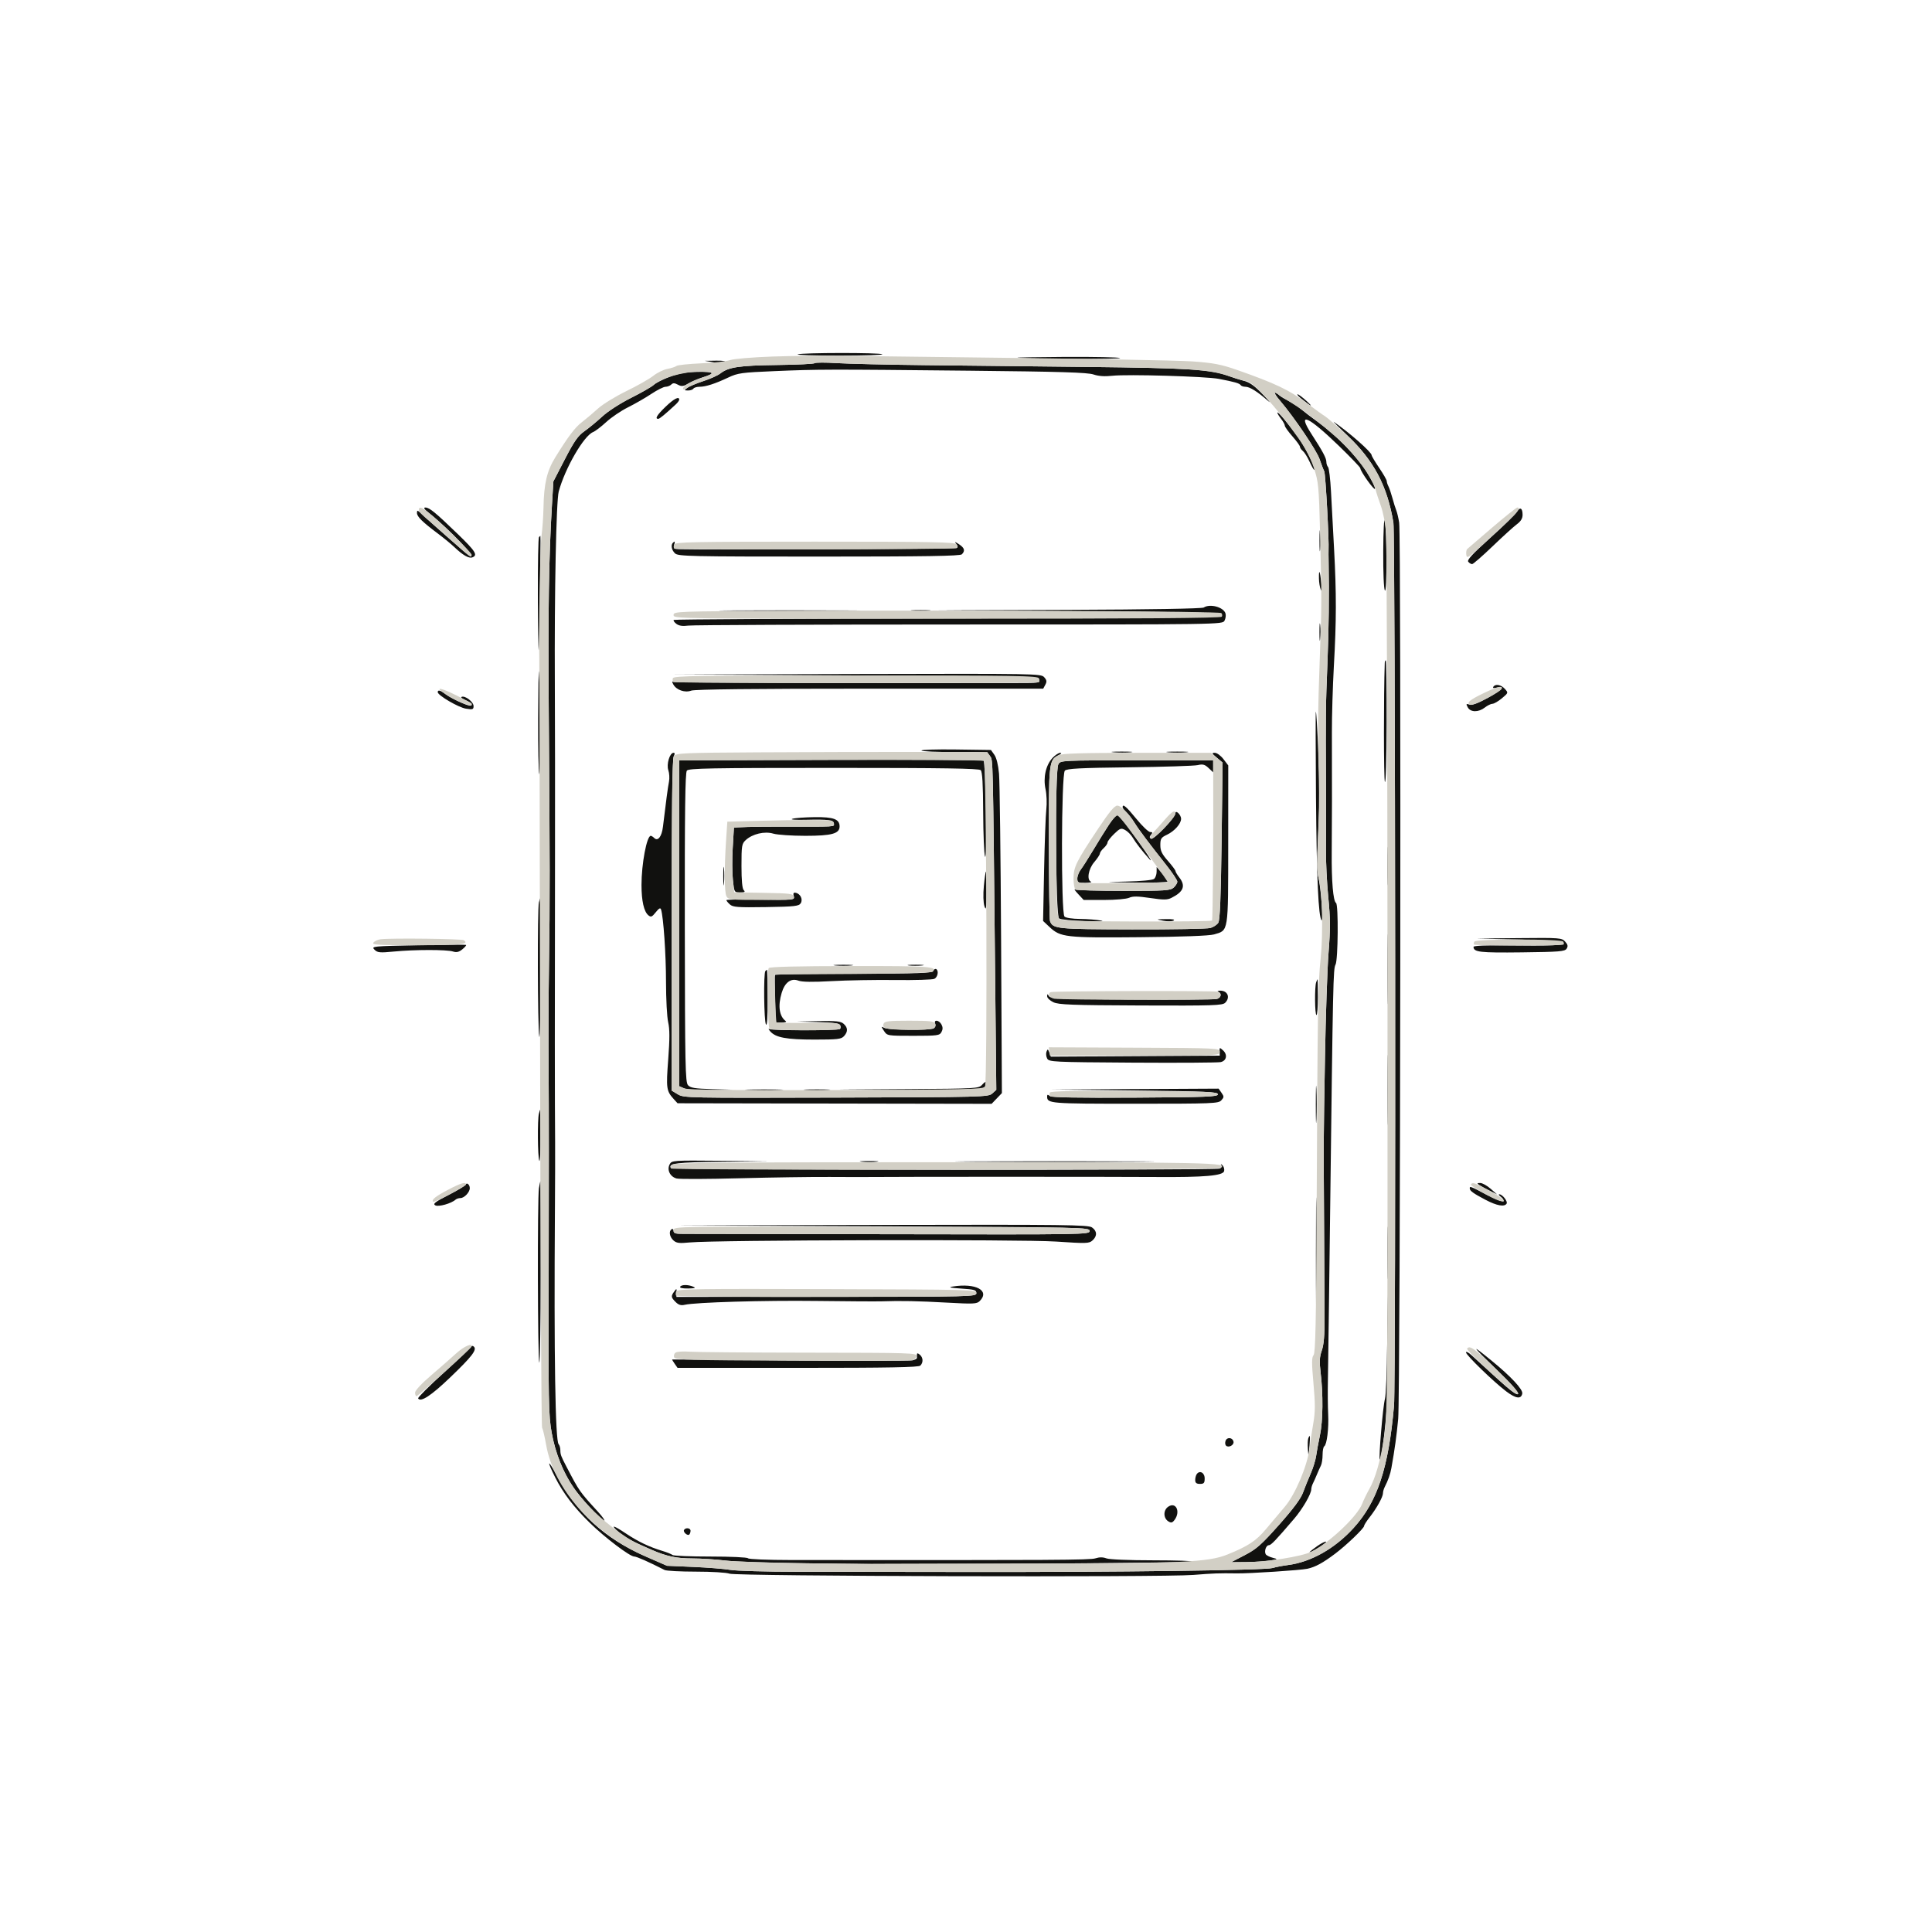 <svg xmlns="http://www.w3.org/2000/svg" width="1024" height="1024" viewBox="0 0 1024 1024" version="1.1"><path d="M 422.789 187.820 C 421.848 188.194, 431.818 188.500, 444.944 188.500 C 458.070 188.500, 468.290 188.169, 467.655 187.765 C 466.208 186.845, 425.117 186.895, 422.789 187.820 M 539.500 189.637 C 546.109 190.335, 594.735 190.450, 593.657 189.765 C 593.020 189.361, 579.900 189.096, 564.500 189.175 C 549.100 189.255, 537.850 189.463, 539.500 189.637 M 378 192.002 C 380.475 192.415, 383.175 192.372, 384 191.907 C 384.936 191.379, 383.242 191.096, 379.500 191.156 L 373.500 191.250 378 192.002 M 431.804 192.494 C 431.422 192.896, 422.422 193.331, 411.804 193.460 C 391.929 193.703, 386.082 194.574, 381.816 197.930 C 380.471 198.988, 376.420 200.807, 372.815 201.972 C 369.210 203.136, 365.414 204.730, 364.380 205.513 C 362.570 206.884, 362.581 206.938, 364.691 206.968 C 365.896 206.986, 367.160 206.550, 367.500 206 C 367.840 205.450, 369.297 205, 370.738 205 C 374.036 205, 378.957 203.419, 386 200.095 C 391.056 197.709, 393.033 197.436, 410.500 196.701 C 433.992 195.713, 438.052 195.704, 514 196.479 C 561.945 196.968, 576.390 197.406, 579.538 198.469 C 582.259 199.388, 585.519 199.615, 589.538 199.166 C 597.512 198.275, 639.078 199.485, 646 200.810 C 654.382 202.414, 656.979 203.156, 657.574 204.119 C 657.873 204.604, 659.035 205, 660.155 205 C 662.381 205, 666.561 207.611, 672 212.398 C 673.925 214.092, 672.802 212.658, 669.504 209.212 C 665.174 204.686, 662.395 202.656, 659.504 201.907 C 657.302 201.337, 653.244 200.045, 650.487 199.038 C 641.769 195.851, 628.847 195.055, 576.500 194.482 C 548.450 194.175, 509.525 193.747, 490 193.533 C 470.475 193.318, 449.550 192.832, 443.500 192.453 C 437.450 192.074, 432.187 192.093, 431.804 192.494 M 355.002 199.672 C 351.429 201.017, 347.604 202.958, 346.502 203.986 C 345.401 205.014, 340 208.113, 334.500 210.872 C 328.784 213.739, 322.266 217.946, 319.286 220.694 C 316.418 223.337, 312.143 226.865, 309.786 228.533 C 306.318 230.987, 304.335 233.819, 299.400 243.365 L 293.300 255.164 292.537 267.832 C 290.898 295.015, 290.454 323.666, 290.855 376.500 C 291.461 456.542, 291.482 478.093, 290.981 511 C 290.734 527.225, 290.647 553.100, 290.789 568.500 C 290.930 583.900, 290.944 630.925, 290.820 673 C 290.613 743.408, 290.741 750.296, 292.425 759.500 C 294.356 770.056, 298.560 780.594, 303.987 788.480 C 307.940 794.227, 318.870 806, 320.251 806 C 320.814 806, 319.300 803.842, 316.887 801.205 C 307.106 790.515, 307.098 790.504, 300.175 777.250 C 297.347 771.836, 297 770.902, 297 768.714 C 297 767.441, 296.587 765.973, 296.083 765.450 C 294.312 763.615, 293.600 718.571, 294.123 641.500 C 294.224 626.650, 294.268 610.450, 294.222 605.500 C 294.045 586.636, 294.027 534.005, 294.170 453.250 C 294.223 423.137, 294.182 382.300, 294.078 362.500 C 293.824 313.978, 294.805 265.403, 296.140 260.500 C 299.501 248.145, 309.415 230.999, 314.348 229.007 C 315.532 228.529, 318.681 226.127, 321.347 223.669 C 324.013 221.211, 329.188 217.711, 332.847 215.890 C 336.506 214.070, 342.063 210.875, 345.195 208.790 C 348.327 206.706, 351.725 205, 352.745 205 C 353.765 205, 355.131 204.469, 355.780 203.820 C 356.686 202.914, 357.502 202.931, 359.300 203.893 C 361.282 204.954, 362.164 204.845, 365.070 203.182 C 366.956 202.103, 370.300 200.666, 372.500 199.989 C 379.503 197.835, 378.758 196.995, 369.950 197.114 C 363.635 197.199, 359.858 197.846, 355.002 199.672 M 678.349 212.250 C 686.088 221.367, 697.845 238.738, 699.411 243.369 C 700.316 246.047, 701.437 248.972, 701.901 249.869 C 702.558 251.141, 704.507 287.004, 704.163 291.500 C 704.121 292.050, 704.137 294.975, 704.198 298 C 704.524 314.205, 704.278 334.659, 703.548 352 C 702.662 373.062, 702.588 379.200, 702.789 415 C 702.861 427.925, 702.856 443.675, 702.778 450 C 702.700 456.325, 703.252 467.773, 704.005 475.439 C 705.122 486.817, 705.151 492.239, 704.160 504.939 C 703.493 513.498, 702.639 538.500, 702.264 560.500 C 701.484 606.277, 701.512 601.132, 701.783 649 C 701.896 669.075, 702.013 691.350, 702.043 698.500 C 702.080 707.690, 701.651 712.758, 700.578 715.791 C 699.389 719.150, 699.250 721.649, 699.935 727.291 C 701.343 738.878, 701.208 753.157, 699.620 760.596 C 698.810 764.393, 697.894 769.347, 697.585 771.604 C 697.276 773.861, 695.955 778.136, 694.650 781.104 C 693.345 784.072, 691.518 788.598, 690.589 791.163 C 689.441 794.336, 685.398 799.770, 677.944 808.163 C 668.545 818.746, 665.960 821.033, 659.762 824.250 L 652.537 828 660.518 827.926 C 664.908 827.885, 670.525 827.531, 673 827.139 C 677.412 826.439, 677.442 826.410, 674.510 825.633 C 672.866 825.198, 671.233 824.377, 670.883 823.810 C 669.941 822.287, 671.039 819, 672.489 819 C 673.690 819, 676.039 816.547, 685.957 804.938 C 690.441 799.688, 695 791.813, 695 789.317 C 695 788.578, 695.397 787.191, 695.883 786.236 C 696.369 785.281, 697.322 783.150, 698 781.500 C 698.678 779.850, 699.631 777.719, 700.117 776.764 C 700.603 775.809, 701 773.248, 701 771.073 C 701 768.898, 701.390 766.877, 701.867 766.582 C 703.282 765.708, 704.345 757.010, 703.955 749.500 C 703.755 745.650, 703.692 737.550, 703.816 731.500 C 703.939 725.450, 704.471 685.400, 704.997 642.500 C 706.514 518.895, 706.631 513.558, 707.867 511.248 C 709.214 508.731, 709.446 479.394, 708.125 478.577 C 706.606 477.638, 705.701 467.009, 705.841 451.750 C 705.980 436.677, 706.008 416.262, 705.929 388.250 C 705.905 379.587, 706.378 363.725, 706.980 353 C 708.337 328.866, 708.361 314.760, 707.089 291 C 706.544 280.825, 705.808 267.100, 705.455 260.500 C 705.101 253.900, 704.404 248.072, 703.906 247.550 C 703.408 247.028, 703 245.804, 703 244.830 C 703 242.833, 701.150 239.359, 695.168 230.124 C 687.186 217.802, 693.217 220.405, 709.738 236.412 C 715.932 242.413, 721 247.707, 721 248.177 C 721 249.818, 728.431 260.207, 728.804 259.088 C 729.011 258.466, 727.025 254.480, 724.391 250.229 C 719.270 241.965, 708.305 230.705, 698.596 223.737 C 695.349 221.407, 691.299 218.323, 689.596 216.885 C 687.893 215.446, 684.618 213.315, 682.318 212.149 C 680.018 210.983, 677.854 209.572, 677.509 209.014 C 677.164 208.456, 676.400 208, 675.811 208 C 675.223 208, 676.364 209.912, 678.349 212.250 M 689.673 211.274 C 694.950 215.518, 696.516 216.238, 692.583 212.612 C 690.429 210.625, 688.257 209, 687.757 209 C 687.256 209, 688.119 210.023, 689.673 211.274 M 352.750 215.598 C 348.226 219.956, 346.981 222, 348.852 222 C 349.603 222, 352.467 219.646, 358.250 214.275 C 359.212 213.381, 360 212.279, 360 211.825 C 360 209.869, 357.168 211.343, 352.750 215.598 M 677.022 218.747 C 677.034 219.161, 677.924 220.625, 679 222 C 680.076 223.375, 680.966 224.999, 680.978 225.609 C 680.990 226.219, 682.800 228.763, 685 231.263 C 687.200 233.762, 689 236.245, 689 236.781 C 689 237.317, 689.697 238.334, 690.550 239.041 C 691.402 239.748, 692.988 242.278, 694.074 244.664 C 695.161 247.049, 696.257 249, 696.510 249 C 697.765 249, 692.387 237.988, 688.275 232.138 C 683.233 224.964, 676.986 217.531, 677.022 218.747 M 714.209 230.857 C 728.114 243.997, 735.333 257.695, 738.529 277 C 739.567 283.269, 739.888 733.317, 738.863 745 C 735.955 778.154, 730.042 796.008, 717.360 809.933 C 707.418 820.849, 694.737 827.977, 682.500 829.528 C 679.750 829.877, 676.129 830.580, 674.454 831.091 C 670.582 832.272, 591.322 833.299, 513 833.182 C 479.725 833.133, 439.056 833.081, 422.624 833.067 C 406.192 833.054, 390.217 832.606, 387.124 832.074 C 384.031 831.541, 375.206 830.833, 367.512 830.500 L 353.525 829.895 342.145 824.930 C 320.526 815.496, 305.654 801.858, 294.789 781.500 C 290.193 772.890, 289.761 774.165, 294.260 783.057 C 298.522 791.479, 304.210 798.943, 312.652 807.192 C 320.604 814.964, 333.775 824.951, 336.110 824.980 C 337.450 824.997, 343.695 827.759, 352.236 832.115 C 353.191 832.602, 360.700 833, 368.921 833 C 377.257 833, 385.115 833.479, 386.685 834.084 C 390.236 835.450, 616.344 836.056, 632.500 834.743 C 642.958 833.892, 646.271 833.774, 655.500 833.924 C 662.322 834.034, 689.313 832.263, 692.982 831.463 C 697.162 830.553, 701.113 828.408, 707.633 823.509 C 713.608 819.019, 723 810.022, 723 808.789 C 723 808.291, 724.312 806.222, 725.917 804.191 C 729.573 799.563, 733 793.402, 733 791.456 C 733 790.640, 733.397 789.191, 733.883 788.236 C 735.782 784.504, 736.889 781.355, 737.483 778 C 739.314 767.660, 740.165 761.489, 741.070 752 C 742.214 739.999, 742.704 284.284, 741.581 277 C 741.199 274.525, 740.513 271.600, 740.057 270.500 C 739.601 269.400, 738.683 266.475, 738.017 264 C 737.350 261.525, 736.399 258.719, 735.903 257.764 C 735.406 256.809, 735 255.546, 735 254.959 C 735 254.371, 733.200 251.240, 731 248 C 728.800 244.760, 727 241.731, 727 241.267 C 727 239.669, 714.935 229.038, 707 223.645 C 706.175 223.084, 709.419 226.330, 714.209 230.857 M 227.418 271.935 C 238.164 280.475, 253.257 296.400, 249.120 294.833 C 248.334 294.536, 229.321 277.910, 223.346 272.295 C 221.268 270.343, 221 270.293, 221 271.858 C 221 273.828, 223.778 276.567, 232.141 282.842 C 235.243 285.170, 239.133 288.366, 240.785 289.945 C 245.317 294.276, 248.536 296.115, 250.359 295.416 C 253.362 294.263, 252.074 292.190, 242.750 283.174 C 230.824 271.642, 227.603 269, 225.468 269 C 224.254 269, 224.845 269.890, 227.418 271.935 M 804.030 271.284 C 803.330 272.503, 797.003 278.675, 789.969 285 C 780.418 293.589, 777.442 296.816, 778.213 297.750 C 778.780 298.438, 779.697 299, 780.250 299 C 780.803 299, 785.687 294.747, 791.103 289.549 C 796.518 284.350, 802.311 279.091, 803.975 277.861 C 806.067 276.313, 807 274.775, 807 272.871 C 807 269.253, 805.619 268.515, 804.030 271.284 M 733.147 292 C 733.079 303.431, 733.441 312.121, 734.023 313 C 735.164 314.726, 735.107 281.782, 733.958 276 C 733.576 274.075, 733.211 281.275, 733.147 292 M 699.355 286.500 C 699.352 291.450, 699.521 293.601, 699.731 291.280 C 699.940 288.959, 699.943 284.909, 699.736 282.280 C 699.530 279.651, 699.358 281.550, 699.355 286.500 M 285.667 284.667 C 285.300 285.033, 285.036 298.871, 285.079 315.417 C 285.122 331.962, 285.331 345.050, 285.543 344.500 C 285.852 343.698, 286.714 283.998, 286.417 284 C 286.371 284, 286.033 284.300, 285.667 284.667 M 356.667 287.667 C 355.424 288.909, 355.992 291.683, 357.829 293.345 C 359.496 294.854, 366.236 295, 434.129 295 C 490.717 295, 508.888 294.712, 509.800 293.800 C 511.677 291.923, 511.231 290.380, 508.250 288.440 C 506.074 287.024, 505.771 286.981, 506.799 288.236 C 507.683 289.316, 507.759 290.031, 507.036 290.478 C 506.238 290.971, 375.976 291.498, 359.633 291.074 C 357.274 291.013, 356.859 290.646, 357.290 289 C 357.848 286.865, 357.727 286.606, 356.667 287.667 M 699.070 306.583 C 699.109 308.738, 699.543 311.400, 700.035 312.500 C 700.619 313.806, 700.721 312.592, 700.329 309 C 699.608 302.394, 698.973 301.174, 699.070 306.583 M 638 322 C 637.078 322.596, 609.534 323.068, 566.500 323.225 L 496.500 323.481 572 323.991 C 638.218 324.437, 647.500 324.684, 647.500 326 C 647.500 327.325, 630.624 327.528, 502.590 327.743 C 422.890 327.877, 357.416 328.251, 357.092 328.575 C 356.768 328.899, 357.402 329.837, 358.502 330.660 C 359.906 331.712, 361.805 331.985, 364.890 331.578 C 367.304 331.260, 431.976 331, 508.604 331 C 647.767 331, 647.931 330.998, 649.020 328.962 C 649.620 327.841, 649.852 326.110, 649.536 325.114 C 648.475 321.772, 641.336 319.844, 638 322 M 388.322 323.750 C 405.274 323.903, 432.724 323.903, 449.322 323.749 C 465.920 323.595, 452.050 323.470, 418.500 323.470 C 384.950 323.470, 371.370 323.596, 388.322 323.750 M 483.750 323.732 C 486.087 323.943, 489.913 323.943, 492.250 323.732 C 494.587 323.522, 492.675 323.349, 488 323.349 C 483.325 323.349, 481.413 323.522, 483.750 323.732 M 699.336 335 C 699.336 339.125, 699.513 340.813, 699.728 338.750 C 699.944 336.688, 699.944 333.313, 699.728 331.250 C 699.513 329.188, 699.336 330.875, 699.336 335 M 735.336 339 C 735.336 343.125, 735.513 344.813, 735.728 342.750 C 735.944 340.688, 735.944 337.313, 735.728 335.250 C 735.513 333.188, 735.336 334.875, 735.336 339 M 733.956 351.250 C 733.340 368.592, 733.379 412.799, 734.011 414.364 C 734.521 415.628, 734.899 402.923, 734.937 383.250 C 734.971 364.962, 734.775 350, 734.500 350 C 734.225 350, 733.980 350.563, 733.956 351.250 M 285.238 380.500 C 285.185 395.900, 285.446 409.273, 285.820 410.218 C 286.462 411.838, 286.305 363.496, 285.645 356 C 285.475 354.075, 285.292 365.100, 285.238 380.500 M 453.986 357.992 C 544.852 358.470, 550.492 358.602, 550.810 360.250 C 551.106 361.787, 550.255 362.002, 543.823 362.015 C 448.040 362.216, 357.691 361.927, 356.866 361.417 C 356.113 360.952, 356.111 361.340, 356.862 362.742 C 358.456 365.721, 363.045 367.314, 366.381 366.045 C 368.221 365.346, 399.536 365, 461.030 365 L 552.930 365 554.045 362.917 C 554.934 361.255, 554.809 360.446, 553.425 358.917 C 551.735 357.050, 549.179 357.006, 454.595 357.242 L 357.500 357.485 453.986 357.992 M 791.475 364.040 C 791.058 364.715, 791.741 364.852, 793.416 364.432 C 798.358 363.191, 795.998 365.820, 788.452 369.962 C 783.329 372.774, 780.250 373.897, 778.866 373.458 C 777.056 372.883, 776.953 373.044, 777.949 374.905 C 779.382 377.582, 783.642 377.627, 787 375 C 788.375 373.924, 790.192 373.034, 791.038 373.022 C 791.884 373.010, 794.134 371.698, 796.038 370.108 C 799.472 367.238, 799.485 367.198, 797.595 365.108 C 795.562 362.858, 792.532 362.330, 791.475 364.040 M 232 366.858 C 232 368.546, 242.988 374.974, 246.956 375.609 C 250.556 376.185, 251 376.035, 251 374.243 C 251 372.028, 246.574 368.596, 244.689 369.349 C 244.035 369.610, 244.963 370.412, 246.750 371.131 C 249.797 372.357, 251.133 374, 249.083 374 C 247.362 374, 238.799 369.987, 236.262 367.991 C 233.567 365.872, 232 365.455, 232 366.858 M 697.493 422.147 C 697.842 465.340, 698.791 486.177, 700.483 487.773 C 701.507 488.739, 700.148 470.686, 698.779 465.129 C 698.053 462.184, 697.969 455.335, 698.521 444.129 C 698.972 434.983, 699.366 423.900, 699.396 419.500 C 699.457 410.765, 697.924 377.716, 697.432 377.147 C 697.264 376.952, 697.292 397.202, 697.493 422.147 M 488.387 397.817 C 488.671 398.277, 496.639 398.619, 506.093 398.577 C 522.863 398.502, 523.318 398.555, 524.758 400.753 C 526.341 403.170, 526.228 398.135, 527.488 522.071 L 528.053 577.642 525.922 579.571 C 523.858 581.439, 521.219 581.508, 443.138 581.737 C 364.409 581.968, 362.408 581.927, 359.243 580.002 L 356 578.029 356 490.449 C 356 431.990, 356.344 402.225, 357.035 400.934 C 357.763 399.575, 357.748 399, 356.987 399 C 354.968 399, 353.138 405.098, 354.224 408.211 C 354.770 409.780, 354.930 412.512, 354.578 414.282 C 354.001 417.180, 352.977 424.832, 351.376 438.205 C 350.752 443.419, 348.684 446.084, 346.758 444.158 C 346.121 443.521, 345.295 443, 344.921 443 C 342.800 443, 339.997 457.873, 340.006 469.082 C 340.012 477.504, 341.295 483.170, 343.635 485.112 C 345.012 486.255, 345.564 486.030, 347.570 483.514 C 349.286 481.363, 350.027 480.973, 350.367 482.044 C 351.641 486.050, 353 505.884, 353 520.460 C 353 529.473, 353.513 539.070, 354.140 541.787 C 354.989 545.462, 354.996 550.504, 354.169 561.483 C 353.004 576.962, 353.184 578.228, 357.183 582.626 L 359.115 584.752 442.347 584.901 L 525.578 585.050 528.301 582.208 L 531.023 579.366 530.601 498.433 C 530.369 453.920, 529.873 414.137, 529.499 410.027 C 529.074 405.364, 528.142 401.603, 527.019 400.027 L 525.220 397.500 506.545 397.241 C 496.274 397.098, 488.103 397.357, 488.387 397.817 M 590.280 398.736 C 592.909 398.943, 596.959 398.940, 599.280 398.731 C 601.601 398.521, 599.450 398.352, 594.500 398.355 C 589.550 398.358, 587.651 398.530, 590.280 398.736 M 619.250 398.735 C 621.862 398.941, 626.138 398.941, 628.750 398.735 C 631.362 398.529, 629.225 398.360, 624 398.360 C 618.775 398.360, 616.638 398.529, 619.250 398.735 M 557.825 401.750 C 554.273 405.581, 552.832 412.118, 554.167 418.342 C 554.749 421.056, 554.932 425.801, 554.575 428.888 C 554.217 431.974, 553.685 446.567, 553.391 461.315 L 552.858 488.130 556.248 491.315 C 562.076 496.791, 564.758 497.096, 604 496.737 C 626.760 496.529, 640.918 496.001, 643.450 495.267 C 651.223 493.011, 650.953 494.724, 650.978 447.594 L 651 405.689 648.449 402.344 C 647.036 400.492, 644.995 399, 643.872 399 C 642.109 399, 642.245 399.335, 644.925 401.590 L 648.003 404.180 647.470 445.653 C 647.086 475.569, 646.600 487.667, 645.727 489.066 C 645.061 490.132, 643.162 491.386, 641.508 491.852 C 639.854 492.318, 621.175 492.654, 600 492.600 C 559.911 492.496, 558.102 492.313, 556.525 488.205 C 556.243 487.469, 555.968 468.932, 555.914 447.011 C 555.809 404.085, 555.943 402.852, 561 400.294 C 562.498 399.536, 562.874 399.024, 561.937 399.015 C 561.077 399.007, 559.227 400.238, 557.825 401.750 M 440.254 402.756 L 360.007 403.012 360.011 489.349 L 360.016 575.686 362.555 576.843 C 364.115 577.554, 369.606 577.918, 376.797 577.786 L 388.500 577.572 377.376 577.255 C 368.294 576.995, 365.960 576.614, 364.659 575.175 C 363.229 573.596, 363.055 564.979, 362.965 491.641 C 362.890 429.779, 363.155 409.518, 364.055 408.433 C 365.069 407.212, 376.567 407, 441.922 407 C 500.227 407, 518.888 407.288, 519.800 408.200 C 520.651 409.051, 521.029 415.529, 521.100 430.450 C 521.155 442.027, 521.595 452.625, 522.078 454 C 522.608 455.506, 522.806 446.023, 522.576 430.147 C 522.366 415.653, 521.813 403.503, 521.347 403.147 C 520.881 402.791, 484.389 402.615, 440.254 402.756 M 560.958 405.079 C 559.070 408.607, 559.414 485.294, 561.325 486.815 C 561.971 487.329, 568.125 487.968, 575 488.235 C 582.587 488.530, 585.928 488.405, 583.500 487.918 C 581.300 487.476, 576.327 487.089, 572.450 487.058 C 568.376 487.024, 564.894 486.494, 564.200 485.800 C 562.315 483.915, 562.496 410.362, 564.389 408.468 C 565.502 407.355, 572.326 407, 598.639 406.684 C 616.713 406.467, 632.988 405.944, 634.806 405.523 C 637.519 404.894, 638.551 405.169, 640.556 407.053 L 643 409.349 643 406.174 L 643 403 602.535 403 C 562.579 403, 562.056 403.026, 560.958 405.079 M 595 427.845 C 595 428.310, 595.915 429.518, 597.032 430.529 C 598.150 431.541, 600.043 433.973, 601.239 435.934 C 603.467 439.589, 609.295 447.359, 618.687 459.197 C 621.609 462.880, 624 466.523, 624 467.292 C 624 468.061, 623.129 469.478, 622.065 470.441 C 620.333 472.009, 617.572 472.191, 595.612 472.183 C 582.126 472.179, 570.509 471.841, 569.796 471.433 C 569.083 471.025, 569.822 472.110, 571.437 473.845 L 574.374 477 585.140 477 C 591.182 477, 597.024 476.491, 598.454 475.839 C 600.406 474.950, 603.012 474.977, 609.596 475.957 C 616.677 477.010, 618.659 477.002, 620.846 475.911 C 627.360 472.660, 628.549 469.537, 625 465 C 623.924 463.625, 623.034 462.119, 623.022 461.653 C 623.010 461.188, 621.200 458.762, 619 456.263 C 615.827 452.658, 615 450.930, 615 447.906 C 615 444.527, 615.400 443.904, 618.527 442.420 C 622.510 440.530, 626 436.592, 626 433.988 C 626 431.815, 623.017 428.999, 622.970 431.128 C 622.920 433.355, 611.381 445.354, 610.069 444.542 C 609.182 443.994, 609.183 443.485, 610.074 442.411 C 611 441.295, 610.906 441, 609.627 441 C 608.737 441, 605.436 437.850, 602.290 434 C 596.944 427.456, 595 425.815, 595 427.845 M 587.670 437.250 C 585.780 440.137, 582.083 446.100, 579.455 450.500 C 576.826 454.900, 573.849 459.573, 572.838 460.885 C 571.827 462.197, 571 464.334, 571 465.635 C 571 467.763, 571.426 467.992, 575.250 467.921 C 577.587 467.878, 578.938 467.615, 578.250 467.338 C 575.893 466.387, 576.845 460.606, 579.959 456.962 C 581.587 455.058, 582.937 453.007, 582.959 452.405 C 582.982 451.803, 583.900 450.495, 585 449.500 C 586.100 448.505, 587 447.173, 587 446.541 C 587 445.909, 588.567 443.874, 590.482 442.018 C 593.625 438.971, 594.193 438.765, 596.313 439.900 C 597.604 440.591, 599.385 442.359, 600.269 443.828 C 602.160 446.973, 605.408 451.151, 609.286 455.427 C 610.819 457.117, 609.572 454.900, 606.516 450.500 C 598.084 438.361, 593.113 432, 592.059 432 C 591.535 432, 589.560 434.363, 587.670 437.250 M 420 433.973 C 418.547 434.423, 421.689 434.642, 427.500 434.495 C 438.964 434.206, 442 434.649, 442 436.608 C 442 438.286, 444.033 438.177, 413.750 438.129 C 400.137 438.107, 388.992 438.407, 388.981 438.795 C 388.971 439.183, 388.686 444.038, 388.347 449.585 C 388.009 455.132, 388.053 462.670, 388.445 466.335 C 389.157 472.979, 389.169 473, 392.280 473 C 394.707 473, 395.133 472.733, 394.200 471.800 C 393.404 471.004, 393 466.683, 393 458.974 C 393 448.201, 393.165 447.196, 395.250 445.269 C 398.823 441.968, 405.253 440.460, 409.866 441.842 C 411.992 442.479, 419.658 443, 426.901 443 C 440.833 443, 445 441.858, 445 438.040 C 445 434.181, 441.860 432.995, 431.921 433.100 C 426.740 433.155, 421.375 433.548, 420 433.973 M 735.407 459 C 735.407 468.075, 735.559 471.788, 735.744 467.250 C 735.929 462.712, 735.929 455.288, 735.744 450.750 C 735.559 446.212, 735.407 449.925, 735.407 459 M 383.343 464.500 C 383.346 468.900, 383.522 470.576, 383.733 468.224 C 383.945 465.872, 383.942 462.272, 383.727 460.224 C 383.512 458.176, 383.339 460.100, 383.343 464.500 M 613.027 462.128 C 613.012 463.573, 612.408 465.247, 611.684 465.847 C 610.923 466.479, 604.701 467.071, 596.934 467.251 C 584.146 467.548, 584.354 467.574, 601.250 467.782 C 611.013 467.902, 618.988 467.663, 618.973 467.250 C 618.958 466.837, 617.620 464.925, 616 463 L 613.054 459.500 613.027 462.128 M 521.461 469.571 C 521.039 474.079, 521.165 478.429, 521.774 480.321 C 522.613 482.931, 522.814 481.574, 522.898 472.750 C 522.954 466.837, 522.813 462, 522.585 462 C 522.357 462, 521.851 465.407, 521.461 469.571 M 420.707 474.986 C 421.253 477.074, 421.127 477.087, 403.127 476.795 C 393.156 476.633, 384.998 476.768, 384.999 477.095 C 384.999 477.422, 385.835 478.446, 386.856 479.369 C 388.469 480.829, 390.966 481.013, 405.998 480.774 C 421.192 480.533, 423.418 480.288, 424.387 478.750 C 425.681 476.696, 424.238 473.688, 421.721 473.192 C 420.574 472.966, 420.304 473.445, 420.707 474.986 M 285.630 478.250 C 284.796 481.362, 284.954 544.593, 285.808 549.395 C 286.188 551.537, 286.500 535.899, 286.500 514.645 C 286.500 493.390, 286.440 476, 286.367 476 C 286.293 476, 285.962 477.012, 285.630 478.250 M 735.443 513.500 C 735.443 530, 735.580 536.890, 735.748 528.812 C 735.915 520.733, 735.916 507.233, 735.748 498.812 C 735.581 490.390, 735.444 497, 735.443 513.500 M 616.500 488.010 C 618.700 488.439, 621.175 488.401, 622 487.925 C 622.967 487.368, 621.546 487.091, 618 487.145 C 612.540 487.229, 612.529 487.236, 616.500 488.010 M 805.418 497.972 C 822.478 498.365, 828.442 498.819, 828.751 499.750 C 829.209 501.128, 823.308 501.368, 796.250 501.071 C 787.443 500.974, 781 501.294, 781 501.829 C 781 504.658, 784.251 505.032, 806.517 504.769 C 826.630 504.531, 829.408 504.303, 830.350 502.809 C 831.167 501.512, 830.981 500.636, 829.553 499.059 C 827.765 497.083, 826.781 497.009, 805.095 497.222 L 782.500 497.443 805.418 497.972 M 221.570 501 C 197.424 501.484, 196.697 501.557, 198.469 503.327 C 200.098 504.956, 201.234 505.065, 208.899 504.327 C 219.891 503.270, 236.746 503.261, 240.063 504.312 C 241.985 504.920, 243.236 504.629, 245.063 503.148 C 246.403 502.061, 247.275 501.021, 247 500.836 C 246.725 500.651, 235.281 500.725, 221.570 501 M 442.750 511.732 C 445.087 511.943, 448.913 511.943, 451.250 511.732 C 453.587 511.522, 451.675 511.349, 447 511.349 C 442.325 511.349, 440.413 511.522, 442.750 511.732 M 481.728 511.722 C 483.503 511.943, 486.653 511.946, 488.728 511.730 C 490.802 511.513, 489.350 511.333, 485.500 511.328 C 481.650 511.324, 479.952 511.501, 481.728 511.722 M 494.453 514.587 C 493.645 515.820, 487.243 516.041, 452.297 516.039 C 429.636 516.038, 410.946 516.367, 410.764 516.769 C 410.582 517.171, 410.598 523.013, 410.800 529.750 L 411.167 542 414.334 541.985 C 416.075 541.976, 417.050 541.639, 416.500 541.235 C 413.017 538.676, 412.218 533.217, 414.304 526.242 C 415.970 520.674, 419.246 518.277, 423.167 519.757 C 425.124 520.496, 430.707 520.577, 440.767 520.015 C 448.870 519.561, 464.050 519.296, 474.500 519.425 C 484.950 519.553, 494.288 519.270, 495.250 518.794 C 497.029 517.915, 497.655 514.523, 496.203 513.625 C 495.765 513.355, 494.977 513.787, 494.453 514.587 M 405.667 514.667 C 404.631 515.702, 404.912 541.313, 405.977 542.998 C 406.596 543.976, 406.902 539.206, 406.860 529.248 C 406.825 520.862, 406.692 514, 406.565 514 C 406.437 514, 406.033 514.300, 405.667 514.667 M 697.607 520.582 C 696.730 522.867, 696.859 538, 697.755 538 C 698.170 538, 698.508 533.725, 698.505 528.500 C 698.502 523.275, 698.436 519, 698.357 519 C 698.278 519, 697.941 519.712, 697.607 520.582 M 645.750 525.662 C 647.800 526.489, 647.169 528.920, 644.750 529.515 C 643.513 529.820, 623.246 529.941, 599.713 529.785 C 562.980 529.540, 556.792 529.288, 555.979 528 C 555.146 526.682, 555.029 526.690, 555.015 528.065 C 555.007 528.925, 556.473 530.332, 558.274 531.191 C 561.066 532.522, 567.895 532.777, 604.656 532.923 C 643.186 533.076, 647.935 532.922, 649.382 531.475 C 652.249 528.608, 650.617 524.922, 646.550 525.079 C 645.423 525.122, 645.063 525.385, 645.750 525.662 M 433.655 541.746 C 442.211 541.990, 444.939 542.398, 445.362 543.500 C 445.665 544.290, 445.566 545.150, 445.141 545.413 C 443.794 546.245, 409.267 546.281, 407.854 545.451 C 407.109 545.014, 407.295 545.565, 408.266 546.675 C 411.124 549.941, 416.863 551, 431.711 551 C 443.984 551, 445.892 550.777, 447.345 549.171 C 449.496 546.794, 449.440 544.709, 447.171 542.655 C 445.661 541.288, 443.352 541.037, 433.921 541.214 L 422.500 541.428 433.655 541.746 M 495.677 542.601 C 496.015 543.482, 495.664 544.593, 494.896 545.072 C 493.039 546.229, 470.998 545.998, 468.679 544.797 C 466.943 543.898, 466.937 543.974, 468.544 546.427 C 470.221 548.986, 470.305 549, 484.080 549 C 496.906 549, 498.009 548.852, 499 547 C 499.760 545.579, 499.760 544.421, 499 543 C 497.709 540.588, 494.769 540.235, 495.677 542.601 M 735.443 577.500 C 735.443 594, 735.580 600.890, 735.748 592.812 C 735.915 584.733, 735.916 571.233, 735.748 562.812 C 735.581 554.390, 735.444 561, 735.443 577.500 M 646.421 557.249 L 646.500 559.500 601.727 559.774 L 556.953 560.048 556.145 557.864 C 555.431 555.933, 555.260 555.881, 554.672 557.412 C 554.306 558.365, 554.464 559.999, 555.023 561.042 C 555.993 562.855, 558.014 562.952, 600.269 563.220 C 624.596 563.374, 645.625 563.245, 647 562.933 C 650.119 562.225, 650.749 558.988, 648.215 556.694 C 646.435 555.084, 646.345 555.112, 646.421 557.249 M 697.405 585.500 C 697.406 594.300, 697.559 597.766, 697.745 593.203 C 697.930 588.639, 697.929 581.439, 697.742 577.203 C 697.555 572.966, 697.404 576.700, 697.405 585.500 M 520.506 574.994 C 518.758 576.925, 517.300 577.009, 481.595 577.237 L 444.500 577.474 480 577.775 C 499.525 577.941, 516.919 577.822, 518.653 577.511 C 520.388 577.200, 522.086 576.218, 522.427 575.330 C 523.362 572.893, 522.538 572.748, 520.506 574.994 M 396.750 577.744 C 401.288 577.929, 408.712 577.929, 413.250 577.744 C 417.788 577.559, 414.075 577.407, 405 577.407 C 395.925 577.407, 392.212 577.559, 396.750 577.744 M 427.250 577.739 C 430.413 577.937, 435.587 577.937, 438.750 577.739 C 441.913 577.541, 439.325 577.378, 433 577.378 C 426.675 577.378, 424.087 577.541, 427.250 577.739 M 601.500 577.984 C 639.715 578.432, 645.500 578.697, 645.500 580 C 645.500 581.307, 639.841 581.534, 601.615 581.761 C 570.047 581.948, 557.347 581.703, 556.365 580.888 C 555.320 580.021, 555 580.089, 555 581.178 C 555 584.893, 556.306 585, 601.545 585 C 642.843 585, 645.795 584.883, 647.325 583.194 C 648.802 581.561, 648.812 581.176, 647.423 579.194 L 645.887 577 601.693 577.234 L 557.500 577.468 601.500 577.984 M 285.630 590.250 C 284.817 593.284, 284.968 613.065, 285.820 615.213 C 286.194 616.155, 286.500 610.417, 286.500 602.463 C 286.500 594.508, 286.440 588, 286.367 588 C 286.293 588, 285.962 589.013, 285.630 590.250 M 354.932 617.126 C 353.354 620.075, 355.181 623.756, 358.654 624.628 C 360.152 625.004, 375.130 624.948, 391.938 624.504 C 408.747 624.061, 430.262 623.746, 439.750 623.805 C 449.238 623.864, 459.813 623.873, 463.250 623.825 C 474.280 623.672, 591.793 623.678, 612.500 623.833 C 638.534 624.029, 648.350 623.167, 648.833 620.644 C 649.028 619.623, 648.629 618.273, 647.947 617.644 C 647.016 616.785, 646.866 616.786, 647.348 617.645 C 647.700 618.275, 647.287 619.060, 646.429 619.389 C 643.885 620.365, 356.175 620.092, 355.570 619.113 C 354.018 616.602, 358.654 616.024, 382.581 615.750 L 407.500 615.463 381.785 615.232 C 356.468 615.004, 356.053 615.033, 354.932 617.126 M 456.776 615.733 C 459.128 615.945, 462.728 615.942, 464.776 615.727 C 466.824 615.512, 464.900 615.339, 460.500 615.343 C 456.100 615.346, 454.424 615.522, 456.776 615.733 M 516.250 615.750 C 539.763 615.899, 578.238 615.899, 601.750 615.750 C 625.263 615.600, 606.025 615.478, 559 615.478 C 511.975 615.478, 492.738 615.600, 516.250 615.750 M 697.462 664.500 C 697.463 690.900, 697.592 701.556, 697.749 688.181 C 697.907 674.805, 697.907 653.205, 697.749 640.181 C 697.591 627.156, 697.462 638.100, 697.462 664.500 M 285.642 629.750 C 284.801 634.836, 284.966 720.065, 285.820 722.190 C 286.194 723.120, 286.538 701.858, 286.585 674.940 C 286.632 648.023, 286.578 626, 286.466 626 C 286.354 626, 285.983 627.688, 285.642 629.750 M 246.835 627.906 C 246.651 628.412, 242.559 630.865, 237.741 633.358 C 230.574 637.067, 229.295 638.066, 230.702 638.853 C 232.381 639.793, 239.159 637.899, 241.450 635.850 C 241.972 635.382, 243.140 635, 244.045 635 C 246.083 635, 249 631.897, 249 629.730 C 249 627.901, 247.346 626.508, 246.835 627.906 M 784 628.054 C 784.825 628.617, 787.300 629.977, 789.500 631.077 L 793.500 633.076 790.038 630.038 C 788.134 628.367, 785.659 627.007, 784.538 627.015 C 782.837 627.028, 782.748 627.200, 784 628.054 M 779 629.878 C 779 631.163, 780.853 632.504, 787.374 635.934 C 793.365 639.085, 797.384 639.806, 798.539 637.937 C 799.263 636.766, 796.300 633, 794.654 633 C 794.084 633, 794.491 633.638, 795.557 634.418 C 796.624 635.198, 797.150 636.183, 796.726 636.607 C 796.302 637.032, 792.328 635.493, 787.896 633.189 C 779.139 628.637, 779 628.585, 779 629.878 M 735.428 664 C 735.428 676.375, 735.571 681.438, 735.747 675.250 C 735.922 669.063, 735.922 658.938, 735.747 652.750 C 735.571 646.563, 735.428 651.625, 735.428 664 M 467.500 649.993 C 575.401 650.490, 577.500 650.537, 577.500 652.434 C 577.500 654.334, 575.705 654.364, 472.500 654.156 C 414.750 654.039, 365.137 653.956, 362.250 653.972 C 358.150 653.994, 357 653.659, 357 652.441 C 357 651.584, 356.550 651.160, 356 651.500 C 354.377 652.503, 354.854 655.558, 356.927 657.434 C 358.537 658.891, 359.973 659.068, 365.677 658.514 C 379.046 657.215, 541.567 656.830, 559.801 658.055 C 575.884 659.135, 577.240 659.093, 579.051 657.453 C 581.624 655.126, 581.518 652.477, 578.777 650.557 C 576.794 649.167, 564.797 649.026, 467.027 649.243 L 357.500 649.487 467.500 649.993 M 360.500 682 C 360.119 682.617, 361.724 682.973, 364.691 682.930 C 368.298 682.877, 369 682.645, 367.500 682 C 364.721 680.806, 361.238 680.806, 360.500 682 M 505 681.885 C 502.385 682.307, 503.524 682.582, 509.500 682.975 C 516.514 683.435, 517.500 683.735, 517.500 685.403 C 517.500 687.258, 515.472 687.308, 438 687.346 L 358.500 687.386 358.595 685.044 C 358.685 682.841, 358.611 682.811, 357.345 684.542 C 355.549 686.999, 355.635 687.635, 358.098 690.098 C 359.624 691.624, 360.918 692.028, 362.848 691.579 C 368.606 690.240, 405.021 689.176, 433 689.529 C 449.225 689.734, 464.750 689.822, 467.500 689.726 C 477.296 689.381, 486.715 689.571, 502.037 690.421 C 516.079 691.200, 517.739 691.118, 519.287 689.570 C 524.818 684.039, 517.165 679.922, 505 681.885 M 735.231 712.429 C 735.104 726.690, 734.579 739.740, 734.064 741.429 C 733.022 744.845, 730.617 772.951, 731.308 773.641 C 731.548 773.882, 732.229 770.798, 732.821 766.789 C 735.122 751.206, 736.096 732.543, 735.785 710 L 735.461 686.500 735.231 712.429 M 249.863 713.730 C 249.663 714.228, 243.112 720.426, 235.305 727.503 C 227.498 734.580, 221.339 740.739, 221.617 741.189 C 222.962 743.365, 228.477 739.764, 238.500 730.166 C 250.043 719.112, 252.870 715.470, 251.202 713.802 C 250.642 713.242, 250.070 713.211, 249.863 713.730 M 792.930 725.617 C 801.114 733.512, 805.098 738.032, 804.594 738.848 C 804.065 739.704, 800.530 737.076, 793.164 730.350 C 787.299 724.994, 781.263 719.490, 779.750 718.119 C 778.237 716.748, 777 716.148, 777 716.787 C 777 718.209, 791.697 732.455, 798.334 737.465 C 803.434 741.316, 806.242 741.697, 806.835 738.620 C 807.256 736.433, 800.790 729.505, 790.500 721.116 C 779.207 711.910, 779.732 712.884, 792.930 725.617 M 486 717.878 C 486 718.495, 485.991 719.337, 485.981 719.750 C 485.971 720.163, 484.958 720.725, 483.731 721 C 482.504 721.275, 453.375 721.275, 419 721 C 384.625 720.725, 356.398 720.527, 356.273 720.560 C 356.148 720.594, 356.736 721.606, 357.580 722.810 L 359.113 725 422.857 725 C 471.101 725, 486.892 724.708, 487.800 723.800 C 489.444 722.156, 489.306 719.499, 487.500 718 C 486.464 717.140, 486 717.102, 486 717.878 M 693.406 762.386 C 693.113 763.148, 693.024 765.735, 693.208 768.136 C 693.532 772.360, 693.558 772.315, 694.022 766.749 C 694.507 760.911, 694.363 759.890, 693.406 762.386 M 649.593 763.618 C 649.231 764.562, 649.324 765.724, 649.800 766.200 C 651.122 767.522, 654.139 765.960, 653.788 764.136 C 653.357 761.898, 650.393 761.532, 649.593 763.618 M 634.278 781.345 C 633.833 781.980, 633.476 783.400, 633.486 784.500 C 633.498 785.962, 634.175 786.500, 636.001 786.500 C 638.093 786.500, 638.500 786.027, 638.500 783.595 C 638.500 780.535, 635.839 779.117, 634.278 781.345 M 619.125 798.625 C 616.457 800.494, 616.557 804.724, 619.309 806.399 C 620.753 807.278, 621.408 807.109, 622.559 805.559 C 625.859 801.115, 623.209 795.764, 619.125 798.625 M 328 812.095 C 331.106 814.794, 335.466 817.137, 345.500 821.497 C 353.327 824.899, 358.524 826, 366.785 826.008 C 371.578 826.013, 379.550 826.516, 384.500 827.127 C 389.450 827.737, 408.575 828.393, 427 828.584 C 445.425 828.775, 461.175 828.973, 462 829.024 C 470.015 829.515, 632.037 828.296, 632.593 827.740 C 633 827.333, 623.388 827, 611.232 827 C 598.488 827, 587.983 826.564, 586.421 825.970 C 584.586 825.272, 582.710 825.265, 580.606 825.949 C 577.784 826.865, 559.820 826.965, 419.256 826.848 C 406.915 826.837, 396.761 826.422, 396.447 825.914 C 396.136 825.412, 387.224 825, 376.641 825 C 366.058 825, 356.973 824.628, 356.450 824.174 C 355.928 823.720, 353.475 822.738, 351 821.993 C 344.177 819.940, 338.103 817.035, 331.805 812.816 C 324.977 808.241, 323.171 807.899, 328 812.095 M 362.570 810.887 C 361.889 811.988, 364.438 814.229, 365.342 813.325 C 365.704 812.963, 366 812.067, 366 811.333 C 366 809.844, 363.422 809.508, 362.570 810.887 M 698.203 819.429 C 696.390 820.711, 694.590 822.096, 694.203 822.507 C 693.159 823.617, 699.182 820.398, 701.500 818.608 C 704.686 816.148, 701.843 816.856, 698.203 819.429" stroke="none" fill="#11110f" fill-rule="evenodd"/><path d="M 409.500 188.970 C 398.935 189.337, 388.946 190.173, 387 190.852 C 385.075 191.524, 378.120 192.304, 371.544 192.586 C 364.968 192.867, 359.118 193.485, 358.544 193.959 C 357.970 194.433, 355.811 195.137, 353.747 195.522 C 351.682 195.908, 348.310 197.561, 346.253 199.196 C 344.196 200.831, 337.785 204.470, 332.007 207.283 C 326.228 210.097, 319.475 214.245, 317 216.503 C 314.525 218.761, 310.607 222.068, 308.294 223.853 C 304.731 226.602, 301.056 231.486, 294.263 242.500 C 289.876 249.614, 288.299 256.351, 288.062 269 C 287.974 273.675, 287.503 280.425, 287.015 284 C 286.265 289.501, 285.446 334.619, 285.836 349 C 285.903 351.475, 286.094 443.950, 286.260 554.500 C 286.426 665.050, 286.904 756.050, 287.323 756.722 C 287.741 757.394, 288.711 761.513, 289.478 765.874 C 293.607 789.360, 314.616 812.918, 342.145 824.930 L 353.525 829.895 367.512 830.500 C 375.206 830.833, 384.031 831.541, 387.124 832.074 C 390.217 832.606, 406.192 833.054, 422.624 833.067 C 439.056 833.081, 479.725 833.133, 513 833.182 C 591.322 833.299, 670.582 832.272, 674.454 831.091 C 676.129 830.580, 679.750 829.877, 682.500 829.528 C 694.737 827.977, 707.418 820.849, 717.360 809.933 C 730.042 796.008, 735.955 778.154, 738.863 745 C 739.888 733.317, 739.567 283.269, 738.529 277 C 735.242 257.148, 728.081 243.831, 713.406 230.283 C 708.191 225.469, 703.124 221.073, 702.147 220.515 C 701.169 219.957, 697.023 216.969, 692.935 213.877 C 683.636 206.843, 675.792 203.101, 655.500 196.021 C 647.202 193.125, 643.007 192.328, 632 191.554 C 623.989 190.991, 572.022 190.053, 513.500 189.415 C 489.300 189.151, 460.275 188.795, 449 188.623 C 437.725 188.451, 419.950 188.608, 409.500 188.970 M 431.804 192.494 C 431.422 192.896, 422.422 193.331, 411.804 193.460 C 391.959 193.702, 386.081 194.575, 381.841 197.910 C 380.510 198.957, 376.543 200.759, 373.025 201.914 C 369.507 203.069, 365.587 204.696, 364.314 205.530 C 363.041 206.364, 362 206.611, 362 206.080 C 362 204.555, 365.965 202.169, 371.455 200.389 C 379.354 197.829, 379.138 197, 370.571 197 C 362.077 197, 350.352 200.406, 346.500 203.993 C 345.400 205.018, 340 208.113, 334.500 210.872 C 328.784 213.739, 322.266 217.946, 319.286 220.694 C 316.418 223.337, 312.143 226.865, 309.786 228.533 C 306.318 230.987, 304.335 233.819, 299.400 243.365 L 293.300 255.164 292.537 267.832 C 290.898 295.015, 290.454 323.666, 290.855 376.500 C 291.461 456.542, 291.482 478.093, 290.981 511 C 290.734 527.225, 290.647 553.100, 290.789 568.500 C 290.930 583.900, 290.944 630.925, 290.820 673 C 290.613 743.408, 290.741 750.296, 292.425 759.500 C 296.170 779.966, 305.924 795.075, 324.795 809.642 C 329.537 813.302, 335.460 817.167, 337.958 818.230 C 340.456 819.294, 343.850 820.757, 345.500 821.483 C 353.222 824.877, 358.507 826, 366.785 826.008 C 371.578 826.013, 379.550 826.516, 384.500 827.127 C 392.388 828.100, 442.926 829.085, 470 828.794 C 475.225 828.738, 509.425 828.688, 546 828.682 C 625.969 828.671, 640.423 828.016, 650.500 823.948 C 661.539 819.490, 665.762 816.709, 671 810.445 C 674.025 806.828, 678.537 801.467, 681.027 798.533 C 686.501 792.083, 692.883 777.022, 694.034 767.842 C 694.472 764.354, 695.404 758.195, 696.107 754.157 C 697.131 748.269, 697.142 744.133, 696.163 733.294 C 695.177 722.375, 695.188 719.478, 696.221 718.233 C 697.228 717.020, 697.574 700.699, 697.848 641.596 C 698.351 532.884, 698.526 521.842, 699.966 508 C 701.380 494.410, 700.812 472.330, 698.874 465.500 C 698.071 462.668, 697.987 456.534, 698.587 444.500 C 699.054 435.150, 699.251 421.200, 699.026 413.500 C 698.382 391.488, 698.494 375.341, 699.468 350 C 700.543 322.011, 700.557 317.444, 699.672 282.699 C 699.030 257.478, 698.835 255.432, 696.379 248 C 694.657 242.788, 691.852 237.407, 688.134 232.180 C 676.259 215.484, 663.914 202, 660.504 202 C 659.656 202, 655.846 200.911, 652.038 199.581 C 641.125 195.768, 630.905 195.078, 576.500 194.482 C 548.450 194.175, 509.525 193.747, 490 193.533 C 470.475 193.318, 449.550 192.832, 443.500 192.453 C 437.450 192.074, 432.187 192.093, 431.804 192.494 M 678.349 212.250 C 686.088 221.367, 697.845 238.738, 699.411 243.369 C 700.316 246.047, 701.437 248.972, 701.901 249.869 C 702.558 251.141, 704.507 287.004, 704.163 291.500 C 704.121 292.050, 704.137 294.975, 704.198 298 C 704.524 314.205, 704.278 334.659, 703.548 352 C 702.662 373.062, 702.588 379.200, 702.789 415 C 702.861 427.925, 702.856 443.675, 702.778 450 C 702.700 456.325, 703.252 467.773, 704.005 475.439 C 705.122 486.817, 705.151 492.239, 704.160 504.939 C 703.493 513.498, 702.639 538.500, 702.264 560.500 C 701.484 606.277, 701.512 601.132, 701.783 649 C 701.896 669.075, 702.013 691.350, 702.043 698.500 C 702.080 707.690, 701.651 712.758, 700.578 715.791 C 699.389 719.150, 699.250 721.649, 699.935 727.291 C 701.343 738.878, 701.208 753.157, 699.620 760.596 C 698.810 764.393, 697.894 769.347, 697.585 771.604 C 697.276 773.861, 695.955 778.136, 694.650 781.104 C 693.345 784.072, 691.518 788.598, 690.589 791.163 C 689.441 794.336, 685.398 799.770, 677.944 808.163 C 668.545 818.746, 665.960 821.033, 659.762 824.250 L 652.537 828 659.462 828 C 670.951 828, 689.937 825.028, 695.127 822.418 C 704.746 817.580, 719.421 803.696, 721.993 797 C 722.732 795.075, 724.365 791.698, 725.620 789.495 C 729.114 783.365, 731.820 773.714, 733.748 760.500 C 735.379 749.326, 735.493 732.738, 735.404 519.500 C 735.351 393.550, 735.007 286.757, 734.639 282.183 C 734.271 277.609, 733.037 271.309, 731.896 268.183 C 730.755 265.057, 729.462 261.051, 729.023 259.280 C 727.471 253.024, 717.550 239.841, 708.330 231.784 C 699.562 224.122, 691.129 217.606, 685.636 214.250 C 684.061 213.288, 681.228 211.488, 679.341 210.250 C 674.449 207.041, 674.256 207.429, 678.349 212.250 M 222 270.333 C 222 271.066, 223.912 273.183, 226.250 275.038 C 228.588 276.893, 234.465 282.031, 239.311 286.455 C 248.498 294.842, 250 295.910, 250 294.047 C 250 292.874, 233.777 276.988, 227.418 271.935 C 223.361 268.711, 222 268.308, 222 270.333 M 790.922 279.602 C 784.090 285.433, 778.124 290.557, 777.665 290.987 C 777.206 291.417, 776.981 292.804, 777.165 294.069 C 777.469 296.153, 778.252 295.680, 785.500 289.038 C 803.987 272.095, 806.871 269, 804.172 269 C 803.717 269, 797.754 273.771, 790.922 279.602 M 357.328 288.588 C 357.012 289.412, 357.021 290.354, 357.348 290.682 C 358.169 291.502, 505.694 291.307, 507.026 290.484 C 507.780 290.018, 507.760 289.416, 506.960 288.452 C 506.016 287.314, 493.278 287.082, 431.863 287.086 C 367.092 287.090, 357.831 287.277, 357.328 288.588 M 417.750 323.758 C 357.933 324.011, 357 324.046, 357 325.998 C 357 327.965, 358.089 327.980, 501.959 327.960 C 602.736 327.946, 647.118 327.618, 647.572 326.883 C 647.932 326.302, 647.823 325.423, 647.332 324.932 C 646.376 323.976, 519.380 323.327, 417.750 323.758 M 356.651 359.468 C 356.341 360.275, 356.505 361.194, 357.016 361.510 C 358.130 362.198, 550.080 362.253, 550.768 361.565 C 551.032 361.302, 550.981 360.392, 550.655 359.543 C 550.127 358.167, 539.624 358, 453.638 358 C 369.785 358, 357.141 358.191, 356.651 359.468 M 786.340 367.404 C 778.806 371.015, 776.946 372.658, 779.350 373.581 C 780.970 374.202, 796 366.375, 796 364.910 C 796 363.304, 793.607 363.922, 786.340 367.404 M 236.079 367.917 C 241.298 371.361, 248.822 374.512, 249.708 373.625 C 250.487 372.846, 250.910 373.121, 242.147 368.705 C 233.369 364.282, 229.882 363.829, 236.079 367.917 M 401.500 398.753 C 362.492 398.983, 358.384 399.163, 357.250 400.694 C 356.272 402.015, 356 421.514, 356 490.206 L 356 578.029 359.243 580.002 C 362.408 581.927, 364.409 581.968, 443.138 581.737 C 521.219 581.508, 523.858 581.439, 525.922 579.571 L 528.053 577.642 527.488 522.071 C 526.229 398.212, 526.340 403.144, 524.766 400.773 L 523.297 398.562 483.899 398.531 C 462.229 398.514, 425.150 398.614, 401.500 398.753 M 561 400.294 C 555.943 402.852, 555.809 404.085, 555.914 447.011 C 555.968 468.932, 556.243 487.469, 556.525 488.205 C 558.102 492.313, 559.911 492.496, 600 492.600 C 621.175 492.654, 639.854 492.318, 641.508 491.852 C 643.162 491.386, 645.061 490.132, 645.727 489.066 C 646.600 487.667, 647.086 475.569, 647.470 445.653 L 648.003 404.180 644.925 401.590 L 641.847 399 602.673 399.015 C 573.104 399.026, 562.887 399.340, 561 400.294 M 440.254 402.756 L 360.007 403.012 360.011 489.388 L 360.016 575.764 362.758 576.880 C 364.714 577.677, 387.792 577.926, 443.287 577.748 C 511.138 577.532, 521.199 577.308, 522.062 576 C 523.424 573.934, 522.872 404.397, 521.500 403.299 C 520.950 402.860, 484.389 402.615, 440.254 402.756 M 560.958 405.079 C 559.847 407.155, 559.576 423.895, 559.967 466.190 C 560.116 482.174, 560.428 486.110, 561.627 487.105 C 562.734 488.024, 572.966 488.352, 602.467 488.416 C 624.117 488.462, 642.083 488.248, 642.392 487.940 C 642.834 487.499, 643.180 443.772, 643.023 408.250 L 643 403 602.535 403 C 562.579 403, 562.056 403.026, 560.958 405.079 M 582.351 438.750 C 570.355 456.782, 569 459.507, 569 465.601 C 569 468.505, 569.471 471.173, 570.046 471.529 C 570.622 471.884, 582.126 472.179, 595.612 472.183 C 617.572 472.191, 620.333 472.009, 622.065 470.441 C 623.129 469.478, 624 468.060, 624 467.289 C 624 466.519, 620.736 461.751, 616.746 456.694 C 607.163 444.548, 603.908 440.221, 601.500 436.421 C 597.925 430.781, 594.172 427, 592.149 427 C 590.731 427, 587.948 430.337, 582.351 438.750 M 617.539 434.250 C 615.507 436.587, 612.725 439.692, 611.356 441.150 C 609.606 443.013, 609.218 444.017, 610.051 444.531 C 611.336 445.326, 622.917 433.420, 622.970 431.250 C 623.025 428.980, 621.282 429.943, 617.539 434.250 M 587.706 437.196 C 585.796 440.113, 582.083 446.100, 579.455 450.500 C 576.826 454.900, 573.849 459.573, 572.838 460.885 C 571.827 462.197, 571 464.334, 571 465.635 C 571 467.736, 571.474 468.010, 575.250 468.094 C 583.765 468.281, 618.509 467.820, 618.816 467.515 C 618.990 467.342, 615.615 462.494, 611.316 456.741 C 607.017 450.988, 601.250 443.205, 598.500 439.446 C 595.750 435.687, 592.978 432.449, 592.339 432.252 C 591.701 432.054, 589.616 434.279, 587.706 437.196 M 404.500 435 L 385.500 435.500 384.862 445 C 383.843 460.178, 383.916 472.975, 385.035 475.066 C 385.998 476.865, 387.293 477, 403.609 477 C 419.773 477, 421.120 476.863, 420.811 475.250 C 420.510 473.686, 418.806 473.471, 404.814 473.225 L 389.154 472.950 388.443 466.310 C 388.052 462.659, 388.009 455.132, 388.347 449.585 C 388.686 444.038, 388.971 439.183, 388.981 438.795 C 388.992 438.407, 400.137 438.107, 413.750 438.129 C 444.137 438.177, 442 438.300, 442 436.500 C 442 435.675, 441.212 434.939, 440.250 434.865 C 435.476 434.497, 421.627 434.549, 404.500 435 M 201.823 497.809 C 200.351 497.980, 198.608 498.767, 197.951 499.559 C 196.915 500.807, 200.048 501, 221.319 501 C 244.267 501, 249.110 500.470, 245.766 498.326 C 244.581 497.566, 207.685 497.132, 201.823 497.809 M 781.459 499.067 C 781.096 499.653, 781.030 500.363, 781.311 500.644 C 781.984 501.317, 828.007 501.326, 828.680 500.653 C 828.966 500.367, 828.904 499.653, 828.541 499.067 C 827.629 497.591, 782.371 497.591, 781.459 499.067 M 407.437 513.102 C 406.413 514.759, 406.824 544.224, 407.887 545.287 C 408.842 546.242, 443.610 546.359, 445.141 545.413 C 445.566 545.150, 445.654 544.262, 445.338 543.439 C 444.856 542.183, 442.128 541.973, 428.379 542.135 C 419.367 542.241, 411.812 542.141, 411.590 541.914 C 411.367 541.686, 411.042 535.875, 410.867 529 L 410.549 516.500 451.981 516.244 C 475.031 516.101, 493.815 515.585, 494.319 515.081 C 497.134 512.266, 493.070 511.979, 450.973 512.022 C 422.502 512.051, 407.862 512.414, 407.437 513.102 M 557.004 525.833 C 554.936 526.520, 556.101 528.859, 558.750 529.339 C 562.674 530.050, 642.944 530.153, 645.159 529.450 C 647.391 528.741, 647.580 526.436, 645.472 525.628 C 643.912 525.029, 558.831 525.227, 557.004 525.833 M 468.323 542.601 C 467.327 545.197, 469.532 545.723, 481.840 545.829 C 493.977 545.934, 496.711 545.296, 495.677 542.601 C 495.157 541.246, 493.055 541, 482 541 C 470.945 541, 468.843 541.246, 468.323 542.601 M 556.187 557.298 L 556.500 559.500 601.500 559.500 C 645.833 559.500, 646.500 559.470, 646.500 557.500 C 646.500 555.532, 645.766 555.497, 601.187 555.298 L 555.874 555.096 556.187 557.298 M 556.453 579.077 C 556.079 579.680, 556.190 580.590, 556.698 581.098 C 557.242 581.642, 575.645 581.914, 601.561 581.761 C 639.835 581.534, 645.500 581.307, 645.500 580 C 645.500 578.693, 639.808 578.466, 601.315 578.240 C 570.062 578.055, 556.932 578.300, 556.453 579.077 M 356.131 617.342 C 355.519 618.080, 355.313 618.980, 355.675 619.341 C 356.677 620.343, 645.293 620.093, 646.885 619.089 C 651.483 616.188, 642.566 616, 500.688 616 C 381.908 616, 357.053 616.231, 356.131 617.342 M 237.401 630.645 C 230.741 634.162, 228.573 635.906, 229.593 636.927 C 230.241 637.574, 247 628.763, 247 627.774 C 247 626.226, 244.159 627.075, 237.401 630.645 M 779.639 627.774 C 779.146 628.573, 790.754 635.240, 794.750 636.452 C 799.558 637.911, 796.657 634.989, 789.423 631.087 C 781.572 626.852, 780.445 626.471, 779.639 627.774 M 357 651.996 C 357 653.751, 357.653 653.997, 362.250 653.972 C 365.137 653.956, 414.750 654.039, 472.500 654.156 C 575.705 654.364, 577.500 654.334, 577.500 652.434 C 577.500 650.535, 575.485 650.495, 467.250 650.246 C 357.502 649.992, 357 650, 357 651.996 M 358.382 684.447 C 358.074 685.248, 358.045 686.263, 358.316 686.702 C 358.587 687.141, 394.514 687.456, 438.154 687.401 C 515.423 687.305, 517.500 687.253, 517.500 685.401 C 517.500 683.551, 515.369 683.493, 438.221 683.244 C 369.533 683.023, 358.867 683.184, 358.382 684.447 M 241.871 717.261 C 239.325 719.592, 233.362 724.816, 228.621 728.869 C 223.462 733.280, 220 736.994, 220 738.119 C 220 739.154, 220.351 740, 220.779 740 C 221.657 740, 249.315 715.068, 249.833 713.810 C 250.806 711.446, 245.897 713.573, 241.871 717.261 M 777.602 714.835 C 777.318 715.295, 783.114 721.146, 790.483 727.837 C 799.394 735.930, 804.127 739.603, 804.620 738.806 C 805.090 738.045, 800.885 733.305, 793.088 725.804 C 781.564 714.720, 778.858 712.803, 777.602 714.835 M 358.104 716.880 C 357.337 717.385, 356.981 718.508, 357.314 719.377 C 357.855 720.787, 364.503 720.984, 419.710 721.228 C 453.695 721.377, 482.400 721.275, 483.500 721 C 484.600 720.725, 485.632 719.712, 485.794 718.750 C 486.071 717.101, 482.787 716.997, 428.794 716.943 C 397.282 716.911, 368.800 716.678, 365.500 716.424 C 362.200 716.170, 358.872 716.376, 358.104 716.880" stroke="none" fill="#d2cfc5" fill-rule="evenodd"/></svg>